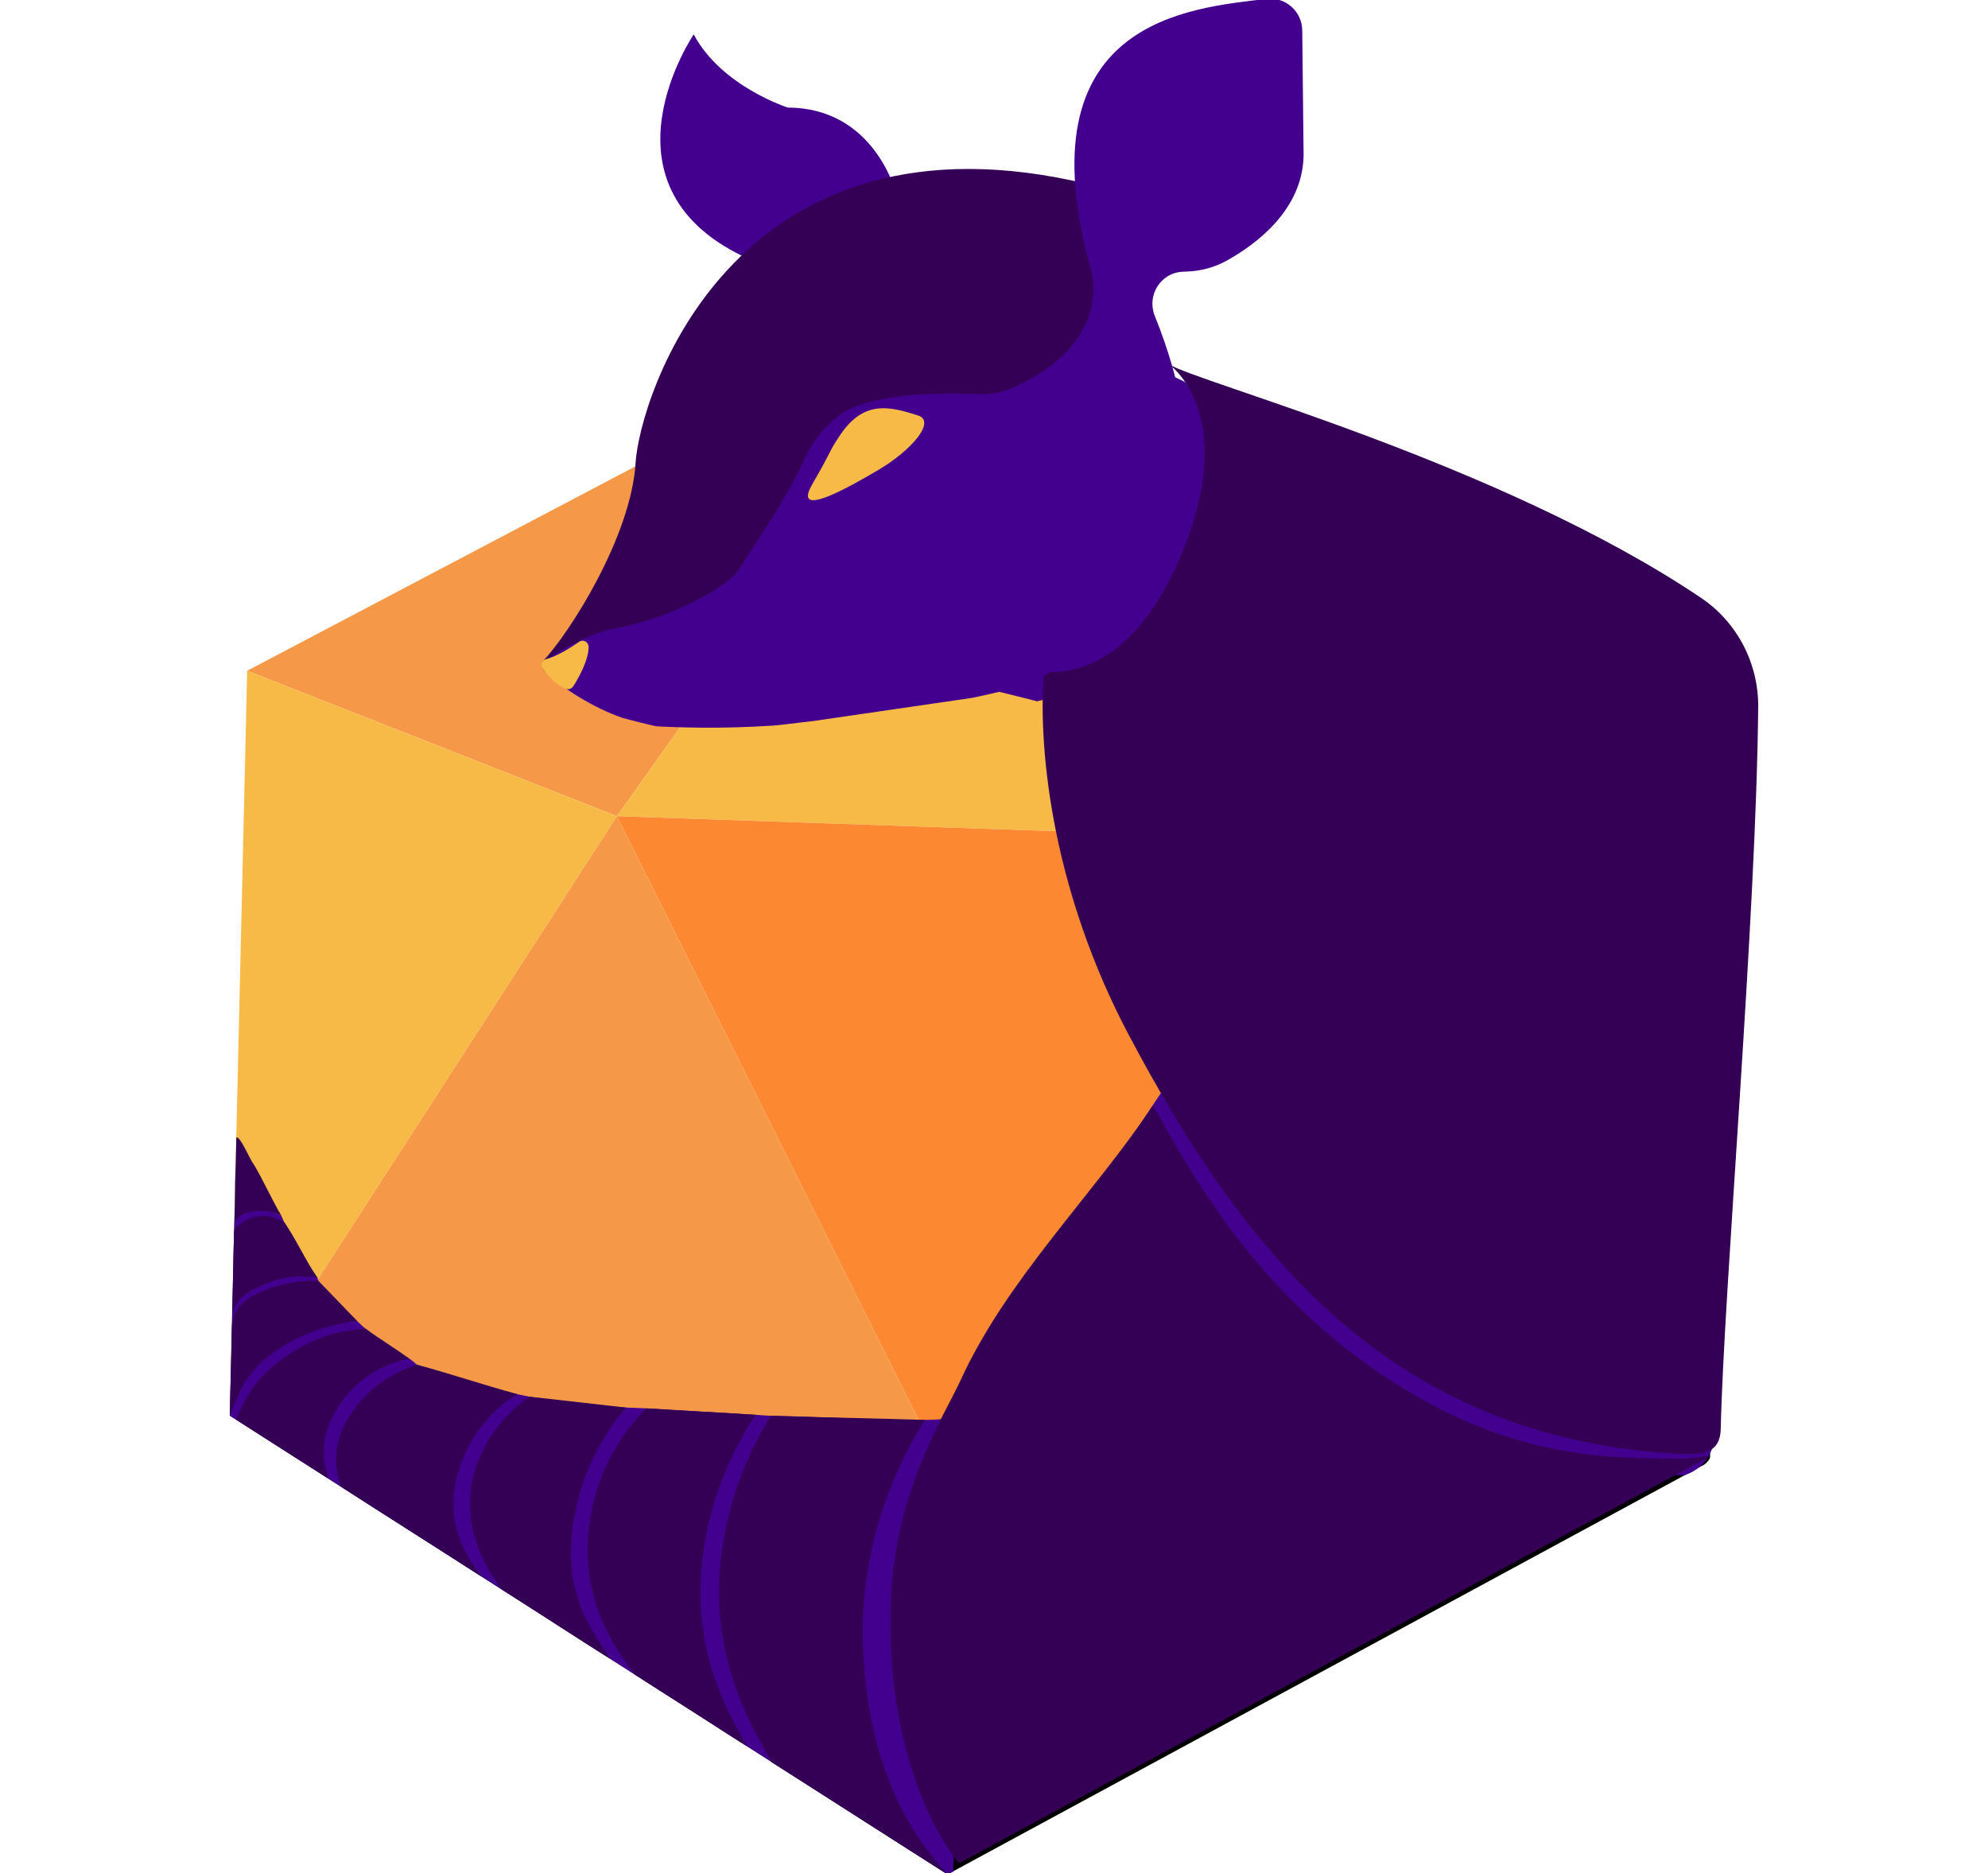 <?xml version="1.0" encoding="utf-8"?>
<!-- Generator: Adobe Illustrator 16.0.3, SVG Export Plug-In . SVG Version: 6.00 Build 0)  -->
<!DOCTYPE svg PUBLIC "-//W3C//DTD SVG 1.1//EN" "http://www.w3.org/Graphics/SVG/1.1/DTD/svg11.dtd">
<svg version="1.1" id="Camada_1" xmlns="http://www.w3.org/2000/svg" xmlns:xlink="http://www.w3.org/1999/xlink" x="0px" y="0px"
	 width="271.367px" height="255.635px" viewBox="0 0 271.367 255.635" enable-background="new 0 0 271.367 255.635"
	 xml:space="preserve">
<g id="Fundo" display="none">
	<path display="inline" d="M416.281,441.185c13.58,21.888,19.449,53.353,9.742,81.179c-5.438,15.584-15.334,25.623-34.91,45.058
		c-36.293,36.035-60.344,59.923-88.486,57.229c-17.794-1.702-14.503-11.854-58.449-33.688
		c-29.688-14.747-37.414-13.21-47.492-25.167c-11.396-13.528-6.713-21.685-16.644-57.229c-12.288-44.015-24.31-48.837-19.485-64.944
		c3.041-10.161,9.236-12.94,54.799-42.215c45.836-29.448,48.615-32.448,61.289-36.127c11.946-3.462,43.764-12.691,69.996,2.334
		c8.746,5.006,7.941,7.597,32.693,34.603c29.217,31.876,30.234,28.169,36.938,38.971L416.281,441.185z"/>
</g>
<g id="Dado">
	<polygon points="136.808,37.287 187.825,114.964 234.38,97.461 	"/>
	<path d="M233.435,198.857l0.803-86.211c0.068-7.323-7.227-12.437-14.088-9.88l-21.438,8.006c-5.898,2.204-8.523,9.088-5.58,14.655
		l37.693,71.306c0.535,1.016,0.764,2.146,1.08,3.252c0.148,0.522,1.504-0.563,1.521-1.128H233.435L233.435,198.857z"/>
	<polygon fill="#F59949" points="136.808,37.287 33.742,91.545 84.219,111.393 	"/>
	<polygon fill="#F8BA46" points="187.579,114.93 84.219,111.393 136.808,37.287 	"/>
	<polygon fill="#F8BA46" points="33.742,91.545 31.368,193.205 84.219,111.393 	"/>
	<path d="M232.202,200.123L129.349,255.81c0,0-0.018,0-0.018-0.013l1.73-50.659l101.123-5.056c0,0,0.035,0.026,0.012,0.04
		L232.202,200.123L232.202,200.123z"/>
	<polygon points="31.368,193.205 129.331,255.819 131.069,205.139 	"/>
	<polygon fill="#F59949" points="84.219,111.393 131.069,205.139 31.368,193.205 	"/>
	<path d="M187.579,114.93l-56.512,90.208l101.096-5.056c0.059,0,0.092-0.063,0.068-0.114L187.579,114.93L187.579,114.93z"/>
	<polygon fill="#FC8832" points="84.219,111.393 131.069,205.139 187.579,114.93 	"/>
</g>
<g id="Pele">
	<path fill="#43008F" d="M161.673,52.092l-8.904-4.253c0,0-23.453,45.472-23.146,45.169c0.31-0.302,11.95,2.71,11.95,2.71
		l21.238-5.466c0,0,3.957-32.975,3.656-33.281c-0.305-0.308-4.789-4.879-4.789-4.879"/>
	<path fill="#43008F" d="M155.212,154.047l4.859-7.271l74.072,48.107c0,0,0.404,4.896-4.189,6.451c-4.588,1.554,0,0,0,0
		s-34.834-0.165-35.275-0.067C190.388,202.172,155.212,154.047,155.212,154.047"/>
	<path fill="#43008F" d="M55.858,185.415c0.263,0.158,0.983,0.758,1.063,0.837c1.714,1.714,3.971,2.079,15.323,4.36
		c6.563,1.32,10.188,1.346,13.215,1.491c0.792,0.04,1.925,0.063,2.737,0.107c4.808,0.269,9.906,0.604,14.939,0.883
		c0.695,0.04,1.372,0.113,2.078,0.132c8.137,0.188,15.824,0.632,21.057,0.568c3.342-0.04,5.684-0.575,6.496-0.568
		c-0.881,20.742-1.771,41.479-2.652,62.223l-0.784,0.354l-97.963-62.594l0.606-26.322c0,0,1.264-3.542,6.439-0.957
		c0.08,0.188,0.191,0.484,0.393,0.884c0.812,1.642,2.027,4.544,4.493,7.521c0.132,0.159,0.028,0.269,0.177,0.495
		c1.853,2.816,4.498,4.9,5.301,5.487c0.113,0.08,0.681,0.686,1.146,1.05c2.004,1.56,3.984,2.875,5.938,4.06L55.858,185.415z"/>
</g>
<g id="Cauda">
	<path fill="#330055" d="M103.146,193.096c-2.334,3.508-6.264,10.448-7.306,20.049c-1.411,12.971,4.129,21.488,6.14,25.189
		c-2.551-1.565-3.992-2.54-5.17-3.297c-1.709-1.104-2.718-1.736-3.867-2.474c-1.537-0.982-3.541-2.229-6.277-4.009
		c-1.378-2.056-8.188-9.604-6.051-21.604c1.467-8.17,5.521-12.521,7.587-14.74c4.972,0.33,9.971,0.553,14.938,0.883L103.146,193.096
		L103.146,193.096z"/>
	<path fill="#330055" d="M65.776,215.193c-0.607-0.968-6.147-6.694-2.816-15.55c2.124-5.638,6.041-8.383,7.637-9.378
		c-4.67-1.271-9.009-2.744-13.678-4.016c-1.396,0.428-5.648,1.932-8.729,6.292c-3.686,5.21-1.924,9.048-1.748,10.295
		c6.561,4.266,12.775,8.098,19.336,12.359L65.776,215.193L65.776,215.193z"/>
	<path fill="#330055" d="M55.858,185.415c-1.021,0.229-6.543,1.239-9.965,7.044c-2.836,4.807-1.32,8.021-1.101,9.318
		c-4.333-2.776-8.188-5.228-12.521-8.005c0.851-1.938,1.84-5.33,7.01-8.813c4.709-3.18,8.514-3.462,10.632-3.609
		c1.827,1.326,4.11,2.732,5.938,4.061L55.858,185.415z"/>
	<path fill="#330055" d="M85.46,192.104c-1.775,2.077-6.924,8.648-7.493,18.545c-0.489,8.496,3.923,13.263,5.341,15.75
		c-4.851-2.979-9.986-6.47-14.838-9.479c-0.644-1.076-7.26-8.752-2.773-18.494c1.843-3.997,4.693-6.479,6.552-7.813
		C76.651,191.108,81.06,191.609,85.46,192.104z"/>
	<path fill="#330055" d="M48.774,180.306c-2.215,0.232-6.416,0.984-10.776,3.814c-5.106,3.313-5.62,7.055-6.628,9.082
		c0.051-3.641,0.232-7.619,0.262-11.359c0.046-1.646-0.091-4.009,4.855-5.877c2.813-1.061,5.336-1.201,6.986-1.148
		C45.239,176.645,47.004,178.473,48.774,180.306L48.774,180.306z"/>
	<path fill="#330055" d="M129.331,255.797c-3.018-3.31-10.658-11.99-11.52-30.524c-0.733-15.88,5.857-27.396,8.461-31.479
		c-8.858-0.284-12.194-0.284-21.058-0.568c-2.334,3.774-5.637,10.261-6.747,18.903c-1.839,14.331,4.624,24.313,6.873,28.391
		c9.234,5.857,14.747,9.423,23.98,15.281L129.331,255.797L129.331,255.797z"/>
	<path fill="#330055" d="M32.171,158.876c-0.154,3.923-0.04,4.082-0.193,8.006c0.051-0.107,0.137-0.262,0.271-0.428
		c0.657-0.85,1.694-1.024,2.3-1.129c1.794-0.308,3.225,0.285,3.872,0.6c-1.271-2.095-2.539-4.972-3.812-7.07
		c-0.474-0.53-1.78-3.813-2.353-3.616c-0.019,0.325-0.063,3.476-0.085,3.646V158.876L32.171,158.876z"/>
	<path fill="#330055" d="M38.81,166.806c1.572,2.261,2.916,5.261,4.493,7.521c-1.515-0.139-3.771-0.383-6.571,0.698
		c-4.127,1.589-4.604,2.836-5.039,4.393c0.104-2.679,0.166-8.832,0.271-11.502c0.33-0.429,1.022-1.207,2.177-1.646
		c2.295-0.877,4.395,0.363,4.674,0.541L38.81,166.806L38.81,166.806z"/>
</g>
<g id="Barriga">
	<path fill="#330055" d="M130.894,254.311l102.086-55.322c1.258-0.62-2.141,0.119-3.08,0.107c-9.436-0.126-21.785,0.313-37.854-9.31
		c-20.756-12.433-30.18-31.103-34.658-38.92c-8.314,12.412-19.97,23.743-26.283,37.547c-2.151,4.701-9.127,15.32-9.537,30.745
		c-0.527,19.986,6.404,31.653,9.326,35.154V254.311L130.894,254.311z"/>
	<path fill="#330055" d="M142.479,91.761c1.236-0.222,11.582,1.651,19.008-16.62c7.066-17.404-0.621-24.552-1.959-25.452
		c3.678,2.46,45.158,13.409,72.654,31.897c4.953,3.331,7.869,8.951,7.816,14.918c-0.258,28.715-4.701,79.658-5.111,98.472
		c-0.08,3.74-3.002,3.633-6.736,3.388c-37.967-2.471-58.004-26.716-74.102-57.172C143.927,122.034,141.649,103.092,142.479,91.761
		L142.479,91.761z"/>
</g>
<g id="Tatu_Cabeça">
	<path fill="#43008F" d="M94.696,4.696c0,0-13.848,20.361,6.726,30.285c0,0,6.886-8.051,20.795-8.877
		c0,0-2.961-11.398-14.661-11.417C107.553,14.687,98.472,11.806,94.696,4.696L94.696,4.696z"/>
	<path fill="#330055" d="M75.274,91.567c-0.944-0.349-1.498-0.968-1.207-1.273c3.752-3.971,12.07-17.104,12.688-27.081
		c0.559-9.035,13.051-48.489,59.648-38.564c3.889,0.826,7.076,3.639,8.387,7.414c2.098,6.048,2.994,15.355-7.215,21.888
		c-0.738,0.475-1.6,0.746-2.477,0.791l-18.607,0.949c-4.696,0.24-9.154,2.263-12.36,5.725c-2.915,3.146-6.252,7.67-8.522,13.553
		c-3.686,9.537-11.844,13.934-15.603,15.511c-1.149,0.483-2.897,1.24-3.985,1.549c-1.588,0.456-3.797,0.686-6.826,0.313
		c-1.866-0.229-2.743-0.403-3.918-0.773H75.274L75.274,91.567z"/>
	<path fill="#43008F" d="M148.981,36.996c0,0,3.012,9.726-10.568,15.856c-1.752,0.791-3.506,0.996-4.332,0.957
		c-3.563-0.172-13.096-0.435-18.208,2.078c-1.537,0.758-4.425,3.086-6.001,6.646c-1.563,3.53-3.377,6.556-9.167,15.413
		c-0.067,0.104-0.138,0.199-0.218,0.29c-1.332,1.532-7.478,5.89-17.225,7.684c-1.748,0.316-5.904,2.235-7.136,3.171l-1.424,0.832
		c-0.734,0.364-0.979,1.063-0.397,1.649c2.353,2.368,7.01,5.178,10.646,6.396c0.357,0.12,4.396,1.156,4.775,1.174
		c2.51,0.107,8.238,0.388,15.822-0.113c1.1-0.072,3.434-0.402,4.572-0.514c0.354-0.033,0.706-0.079,1.061-0.131l21.271-3.1
		c0.357-0.017,4.525-0.988,4.867-1.093c4.709-1.399,35.996-12.141,20.313-51.074c-1.127-2.796,0.787-5.882,3.777-6.029
		c0.166-0.007,0.336-0.019,0.518-0.023c1.924-0.057,3.809-0.552,5.494-1.479c3.982-2.203,10.379-6.89,10.523-14.359L177.759,4.15
		c-0.029-2.618-2.318-4.617-4.902-4.299c-10.238,1.258-33.572,2.716-23.893,37.146L148.981,36.996L148.981,36.996z"/>
	<path fill="#F8BA46" d="M125.308,56.698c2.516,0.81-0.89,4.76-5.382,7.42c-3.997,2.36-11.832,6.813-9.065,2.01
		c2.936-5.096,2.125-4.196,3.762-6.661c3.251-4.914,6.798-4.015,10.688-2.763L125.308,56.698L125.308,56.698z"/>
	<path fill="#F8BA46" d="M74.062,91.249c0.779,1.029,2.018,2.407,3.239,2.777c0.364,0.106,0.734-0.046,0.945-0.357
		c0.712-1.07,2.116-3.641,2.104-5.363c0-0.678-0.724-1.104-1.281-0.718c-1.104,0.77-3.045,1.999-4.588,2.393
		c-0.56,0.145-0.765,0.819-0.416,1.28L74.062,91.249z"/>
</g>
</svg>
